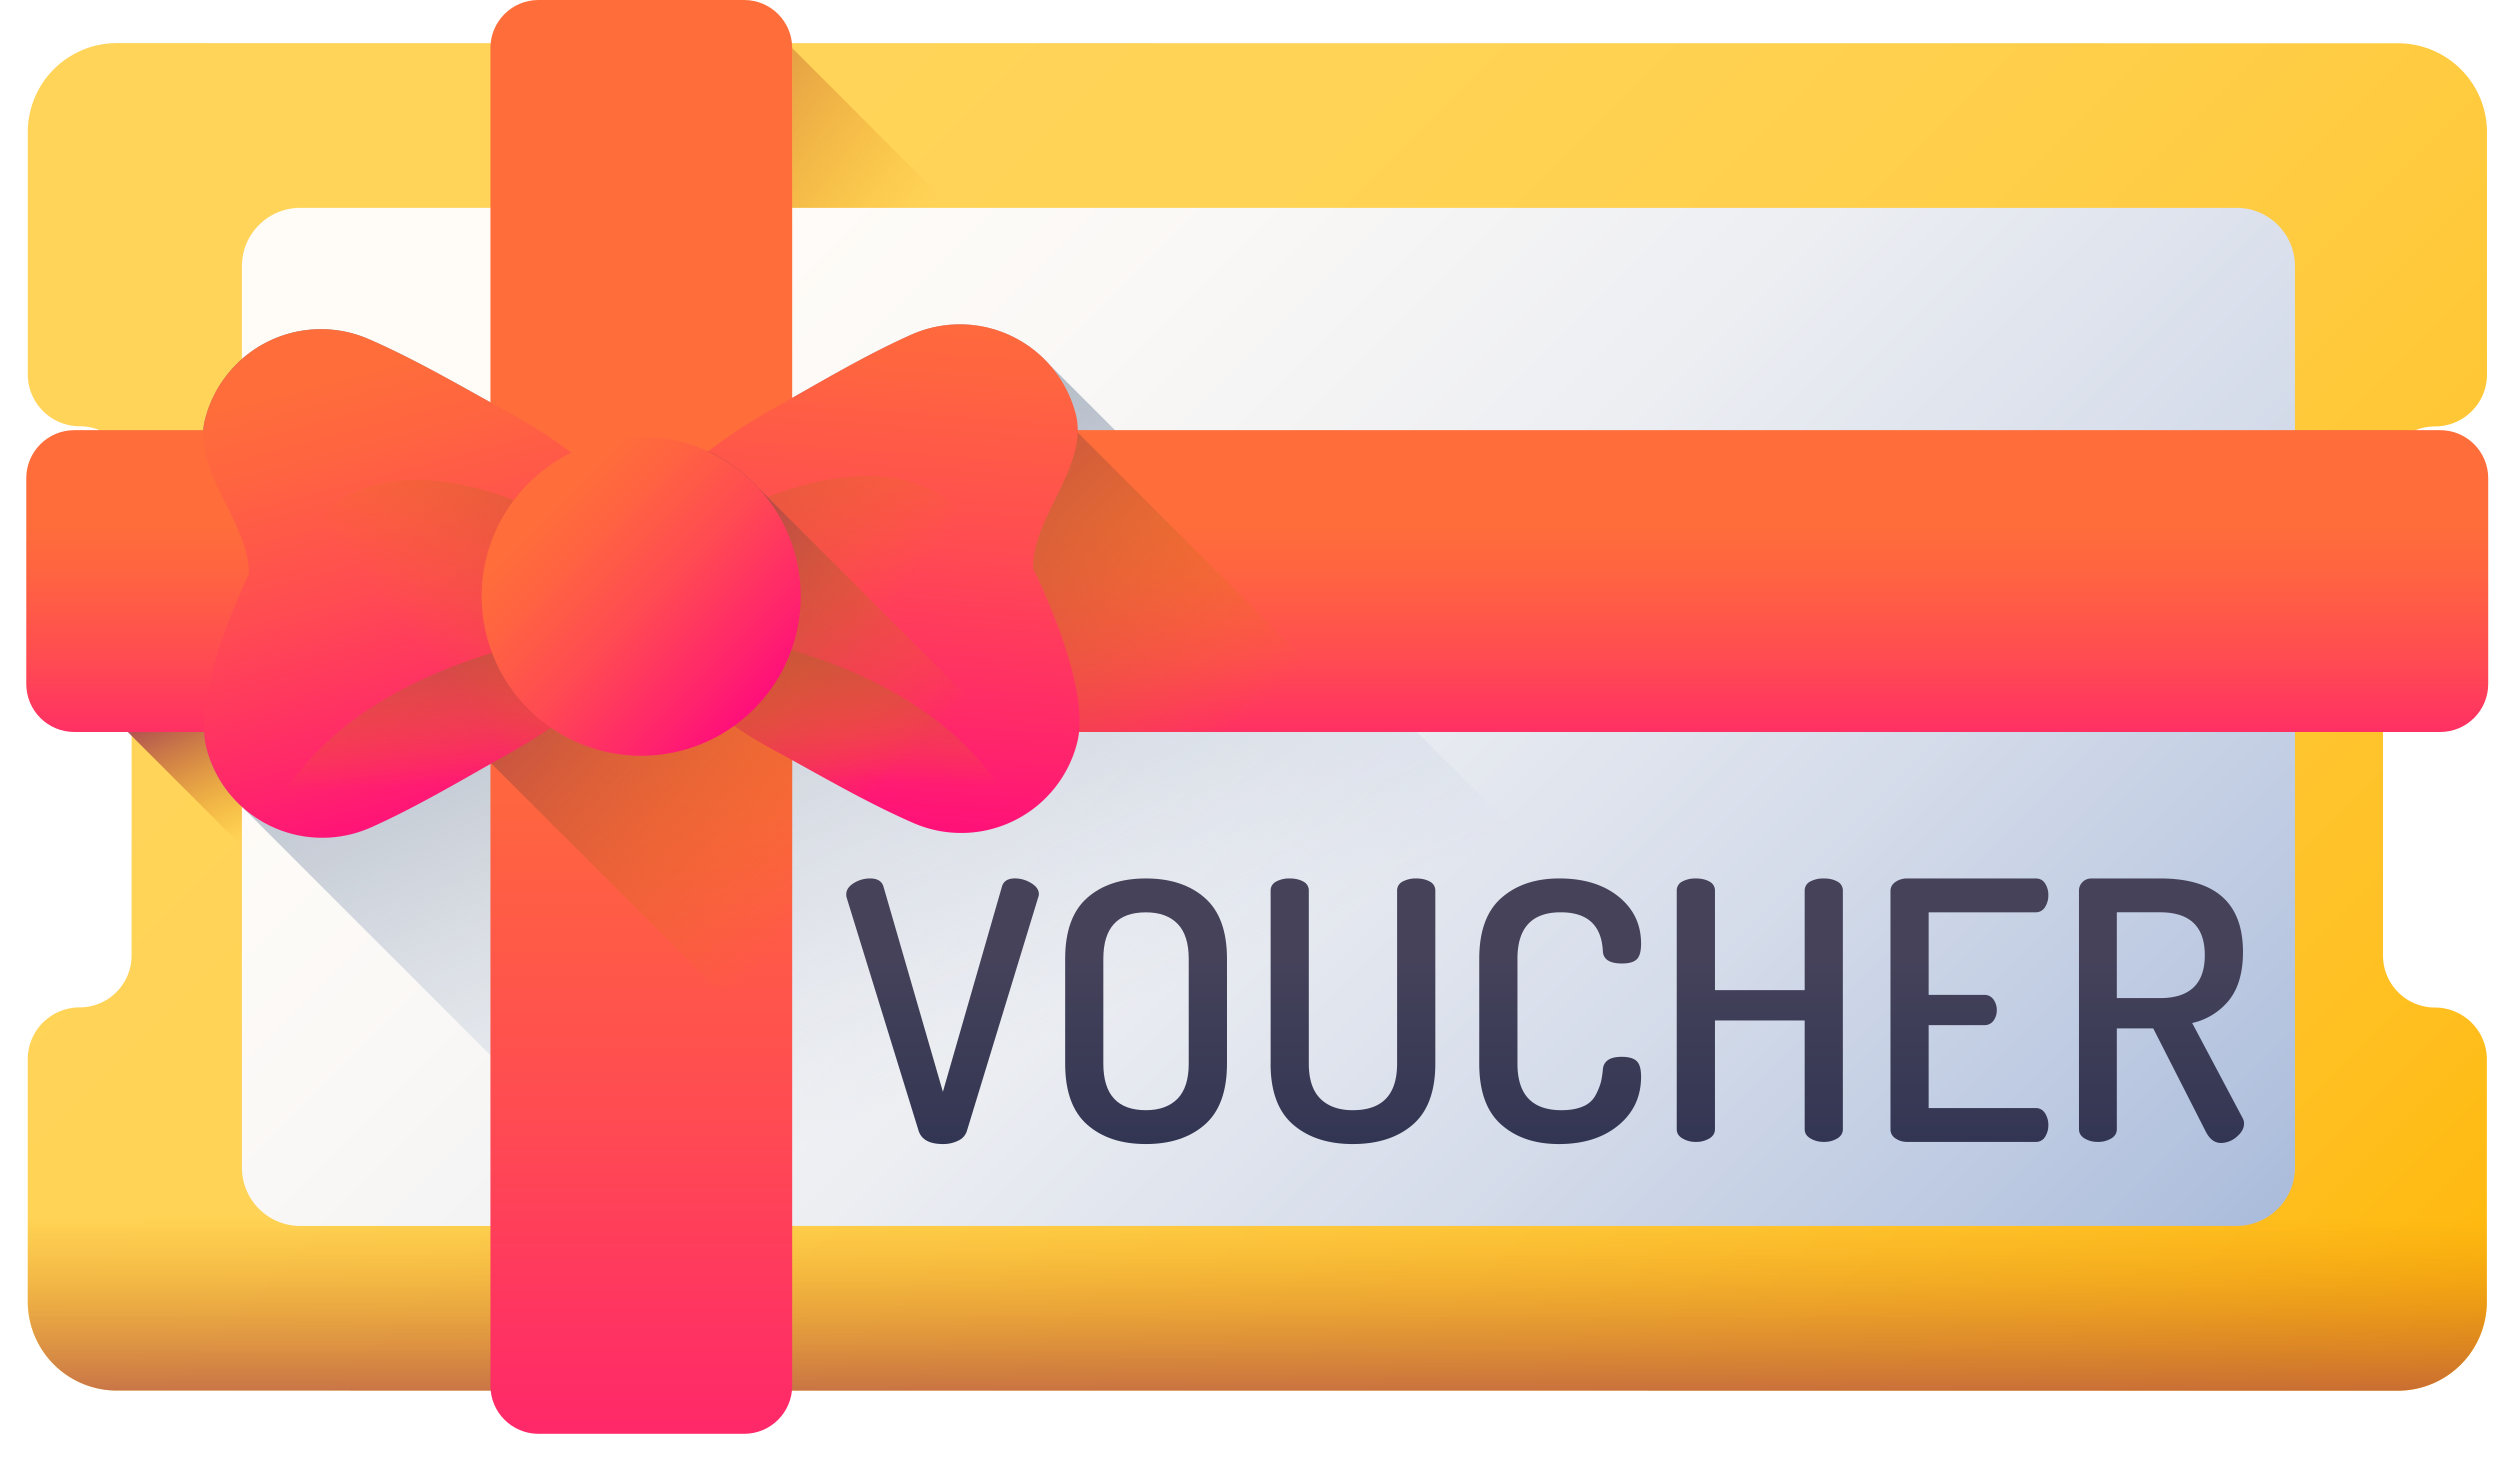 <svg xmlns="http://www.w3.org/2000/svg" width="63" height="37" fill="none"><path fill="url(#a)" d="M61.362 10.746c.723 0 1.31-.586 1.31-1.309V3.335a2.244 2.244 0 0 0-2.245-2.245L2.946 1.086A2.245 2.245 0 0 0 .7 3.33v6.103a1.31 1.31 0 0 0 1.308 1.309c.724 0 1.31.586 1.31 1.309l-.002 12.026c0 .723-.586 1.309-1.309 1.309-.722 0-1.308.586-1.308 1.309v6.102a2.245 2.245 0 0 0 2.243 2.245l57.483.003a2.244 2.244 0 0 0 2.244-2.243v-6.103c0-.723-.586-1.309-1.309-1.309a1.309 1.309 0 0 1-1.308-1.309V12.054c0-.722.587-1.308 1.31-1.308Z"/><path fill="url(#b)" d="M.7 27.121v5.677a2.244 2.244 0 0 0 2.243 2.244l57.482.003a2.244 2.244 0 0 0 2.244-2.243v-5.68H.7Z"/><path fill="url(#c)" d="m3.22 18.447 4.12 4.12v-4.12H3.22Z"/><path fill="url(#d)" d="m19.963 1.212 4.461 4.461h-4.461V1.212Z"/><path fill="url(#e)" d="M56.361 30.894H7.567a1.471 1.471 0 0 1-1.471-1.471V6.71c0-.814.659-1.472 1.471-1.472h48.794c.813 0 1.472.658 1.472 1.472v22.712c0 .813-.66 1.471-1.472 1.471Z"/><path fill="url(#f)" d="M26.445 9.187a3.02 3.02 0 0 0-3.485-.751c-1.218.545-2.39 1.257-3.462 1.853-.648.36-1.179.724-1.652 1.086a4.003 4.003 0 0 0-1.686-.37c-.631 0-1.228.145-1.76.405a13.4 13.4 0 0 0-1.629-1.044c-1.077-.586-2.255-1.287-3.479-1.82a3.016 3.016 0 0 0-4.13 2.041c-.318 1.3 1.127 2.585 1.113 3.878 0 0-1.447 2.921-1.074 4.383.154.605.48 1.113.908 1.495l12.14 12.14c.078.088.161.17.248.248a3.017 3.017 0 0 0 1.148.804l.011.004c.047.019.094.036.142.052l.018.006a3.3 3.3 0 0 0 .138.042l.024.006c.045.013.09.023.135.033l.03.007a3.148 3.148 0 0 0 .293.046l.04.005.123.009.046.002c.04.002.079.002.118.002h.05c.039 0 .077-.002.115-.004l.055-.004c.037-.002.074-.006.11-.01l.06-.007.107-.017.061-.01.106-.023.062-.014.106-.03c.02-.006.041-.011.061-.018.038-.012.076-.025.113-.039.018-.006.036-.011.053-.018.055-.021.11-.044.164-.068.762-.34 1.505-.746 2.217-1.149l.424-.24c.28-.159.553-.315.821-.464.377-.21.715-.42 1.025-.63l.045-.032a4 4 0 0 0 2.279.709c.873 0 1.68-.28 2.339-.752.314.21.657.42 1.04.628l.409.225c.826.457 1.704.96 2.613 1.388.151.072.304.141.456.207.055.024.11.046.165.067l.053.018.004.001.052.017.057.02c.02.006.041.01.06.017l.104.027.01.003.056.012.106.022.058.01.048.007.063.008.059.007.101.01h.017l.048.002.114.004h.056l.04-.001.073-.003.046-.002.105-.008.023-.003a2.233 2.233 0 0 0 .162-.022l.035-.006.02-.004a.276.276 0 0 0 .022-.003l.089-.019a2.75 2.75 0 0 0 .135-.033l.025-.007h.004l.023-.007a2.767 2.767 0 0 0 .43-.16l.024-.011.006-.002c.134-.064.262-.137.386-.22l.008-.005c.135-.09.262-.191.38-.302.002 0 .003-.002.004-.003.407-.382.715-.882.86-1.472.358-1.465-1.115-4.373-1.115-4.373-.026-1.292 1.406-2.591 1.076-3.887a2.982 2.982 0 0 0-.913-1.5L26.445 9.186Z"/><path fill="url(#g)" d="M.662 17.236V12.05c0-.668.542-1.21 1.211-1.21h59.62c.668 0 1.21.542 1.21 1.21v5.185c0 .669-.541 1.211-1.21 1.211H1.872c-.669 0-1.21-.542-1.21-1.211Z"/><path fill="url(#h)" d="M22.536 18.447h12.172L27.1 10.841h-4.565v7.606Z"/><path fill="url(#i)" d="M18.754 36.132h-5.185c-.669 0-1.21-.542-1.21-1.211V1.211C12.358.542 12.9 0 13.568 0h5.185c.668 0 1.21.542 1.21 1.211v33.71c0 .669-.541 1.211-1.21 1.211Z"/><path fill="url(#j)" d="m12.358 19.217 7.607 7.607V15.912h-7.607v3.305Z"/><path fill="url(#k)" d="M15.18 12.025c-.666-.55-1.399-1.11-2.409-1.66-1.077-.586-2.255-1.287-3.48-1.82a3.016 3.016 0 0 0-4.129 2.041c-.318 1.3 1.127 2.586 1.113 3.878 0 0-1.447 2.921-1.074 4.383A3.015 3.015 0 0 0 9.35 20.85c1.219-.545 2.39-1.257 3.462-1.853 1.005-.559 1.732-1.126 2.393-1.683a3.444 3.444 0 0 0-.025-5.289Z"/><path fill="url(#l)" d="M26.034 14.326c-.026-1.292 1.407-2.591 1.076-3.888a3.015 3.015 0 0 0-4.149-2.003c-1.218.545-2.39 1.257-3.462 1.853-1.005.56-1.732 1.126-2.393 1.683a3.445 3.445 0 0 0 .025 5.29c.666.55 1.398 1.11 2.409 1.66 1.077.585 2.255 1.286 3.48 1.82a3.015 3.015 0 0 0 4.129-2.042c.359-1.465-1.115-4.373-1.115-4.373Z"/><path fill="url(#m)" d="M15.204 17.315c.524-.44.878-.999 1.066-1.599-3.04.287-7.786 1.34-9.561 5.045a3.003 3.003 0 0 0 2.64.09c1.219-.545 2.39-1.258 3.462-1.853 1.005-.559 1.732-1.126 2.393-1.683Z"/><path fill="url(#n)" d="M7.533 14.466c.006 1.217.166 4.563 3.521 5.522.609-.335 1.197-.678 1.758-.99 1.005-.559 1.732-1.126 2.394-1.683a3.434 3.434 0 0 0 1.205-3.005s-1.762-.94-2.544-1.314c-4.224-2.022-6.342-.241-6.334 1.47Z"/><path fill="url(#o)" d="M17.13 17.26a3.42 3.42 0 0 1-1.081-1.588c3.042.258 7.798 1.267 9.608 4.955a3.004 3.004 0 0 1-2.639.114c-1.224-.533-2.402-1.235-3.479-1.82-1.01-.55-1.743-1.11-2.41-1.66Z"/><path fill="url(#p)" d="M24.776 14.34c.005 1.216-.123 4.564-3.47 5.555-.61-.33-1.202-.668-1.766-.974-1.01-.55-1.743-1.11-2.41-1.66a3.433 3.433 0 0 1-1.233-2.994s1.753-.957 2.531-1.338c4.206-2.062 6.34-.3 6.348 1.411Z"/><path fill="url(#q)" d="m26.622 19.803-7.523-7.523a4.037 4.037 0 0 0-1.253-.906c-.261.2-.505.399-.74.597a3.445 3.445 0 0 0 .025 5.29c.666.55 1.399 1.11 2.41 1.66 1.076.585 2.254 1.287 3.478 1.82a3.02 3.02 0 0 0 3.603-.938Z"/><path fill="url(#r)" d="M20.178 15.025a4.02 4.02 0 1 1-8.04 0 4.02 4.02 0 0 1 8.04 0Z"/><path fill="url(#s)" d="M21.326 22.536c0-.109.064-.203.19-.282a.766.766 0 0 1 .41-.117c.182 0 .293.066.336.2l1.499 5.176 1.49-5.177c.04-.133.15-.2.324-.2a.78.78 0 0 1 .41.118c.13.078.195.172.195.28a.296.296 0 0 1-.018.082l-1.797 5.886a.396.396 0 0 1-.217.242.845.845 0 0 1-.387.086c-.334 0-.536-.109-.61-.327l-1.816-5.885a.291.291 0 0 1-.009-.082Z"/><path fill="url(#t)" d="M26.842 26.805v-2.643c0-.696.184-1.208.554-1.535.369-.327.863-.49 1.48-.49.618 0 1.113.163 1.485.49.373.327.559.839.559 1.535v2.643c0 .696-.186 1.208-.559 1.535-.372.327-.867.49-1.485.49-.617 0-1.111-.163-1.48-.49-.37-.327-.554-.839-.554-1.535Zm.962 0c0 .781.358 1.172 1.072 1.172.345 0 .612-.098.8-.291.187-.194.28-.488.28-.881v-2.643c0-.394-.093-.687-.28-.881-.188-.194-.455-.29-.8-.29-.715 0-1.072.39-1.072 1.17v2.644Z"/><path fill="url(#u)" d="M32.02 26.805v-4.36c0-.102.046-.18.14-.23a.697.697 0 0 1 .34-.078c.134 0 .248.026.341.077a.248.248 0 0 1 .141.232v4.36c0 .393.097.687.29.88.195.194.467.291.818.291.745 0 1.117-.39 1.117-1.172v-4.36a.25.25 0 0 1 .142-.231.701.701 0 0 1 .34-.077c.133 0 .246.026.34.077a.25.25 0 0 1 .141.232v4.359c0 .697-.19 1.208-.567 1.535-.379.327-.883.49-1.513.49-.623 0-1.124-.163-1.503-.49-.379-.327-.568-.838-.568-1.535Z"/><path fill="url(#v)" d="M37.277 26.805v-2.643c0-.696.186-1.208.559-1.535.372-.327.858-.49 1.458-.49.617 0 1.115.152 1.494.458.378.306.567.7.567 1.185 0 .194-.036.326-.109.395-.072.07-.197.105-.372.105-.315 0-.476-.106-.482-.318-.036-.648-.39-.972-1.062-.972-.727 0-1.09.39-1.09 1.172v2.643c0 .781.37 1.172 1.108 1.172.218 0 .4-.032.545-.096a.618.618 0 0 0 .313-.277 1.58 1.58 0 0 0 .132-.318c.024-.09.043-.203.054-.336.019-.212.176-.318.473-.318.175 0 .301.035.377.105.075.07.113.201.113.395 0 .503-.19.911-.572 1.226-.381.315-.881.472-1.498.472-.6 0-1.084-.163-1.453-.49-.37-.327-.555-.839-.555-1.535Z"/><path fill="url(#w)" d="M42.254 28.458v-6.013a.25.25 0 0 1 .14-.231.703.703 0 0 1 .341-.077c.133 0 .247.025.34.077a.25.25 0 0 1 .142.231v2.507h2.261v-2.507a.25.25 0 0 1 .14-.231.703.703 0 0 1 .342-.077c.133 0 .246.025.34.077a.25.25 0 0 1 .14.231v6.013c0 .097-.046.174-.14.231a.637.637 0 0 1-.34.087.643.643 0 0 1-.336-.087c-.097-.057-.146-.134-.146-.231v-2.743h-2.261v2.743c0 .097-.048.174-.141.231a.637.637 0 0 1-.34.087.643.643 0 0 1-.337-.087c-.097-.057-.145-.134-.145-.231Z"/><path fill="url(#x)" d="M47.64 28.458v-6.004c0-.096.043-.174.128-.231a.519.519 0 0 1 .3-.086H51.3c.103 0 .182.042.236.126a.526.526 0 0 1 .082.291.539.539 0 0 1-.086.309.267.267 0 0 1-.232.127h-2.698v2.08h1.4c.096 0 .173.038.231.113a.447.447 0 0 1 .086.278.433.433 0 0 1-.082.259.272.272 0 0 1-.236.113h-1.399v2.09h2.698c.097 0 .174.041.232.126a.54.54 0 0 1 .086.309.526.526 0 0 1-.082.29.263.263 0 0 1-.236.128h-3.233a.519.519 0 0 1-.3-.087.267.267 0 0 1-.127-.231Z"/><path fill="url(#y)" d="M52.39 28.458v-6.013c0-.085.03-.157.091-.218.06-.06.137-.09.227-.09h1.726c1.393 0 2.089.617 2.089 1.852 0 .513-.115.915-.345 1.208a1.65 1.65 0 0 1-.935.583l1.27 2.394a.273.273 0 0 1 .037.137c0 .121-.062.233-.186.337a.61.61 0 0 1-.395.155c-.158 0-.284-.094-.381-.282l-1.327-2.606h-.917v2.542c0 .097-.047.175-.14.232a.638.638 0 0 1-.342.087.62.62 0 0 1-.33-.087c-.094-.057-.141-.134-.141-.231Zm.954-3.306h1.09c.75 0 1.127-.36 1.127-1.081 0-.72-.376-1.081-1.127-1.081h-1.09v2.162Z"/><defs><linearGradient id="a" x1="15.614" x2="57.557" y1="1.994" y2="43.938" gradientUnits="userSpaceOnUse"><stop stop-color="#FFD459"/><stop offset=".23" stop-color="#FFD355"/><stop offset=".436" stop-color="#FFCF4A"/><stop offset=".634" stop-color="#FFC838"/><stop offset=".825" stop-color="#FFBF1F"/><stop offset="1" stop-color="#FFB400"/></linearGradient><linearGradient id="b" x1="31.685" x2="31.685" y1="30.624" y2="36.851" gradientUnits="userSpaceOnUse"><stop stop-color="#E58200" stop-opacity="0"/><stop offset=".04" stop-color="#E27F04" stop-opacity=".039"/><stop offset=".467" stop-color="#C15D2F" stop-opacity=".467"/><stop offset=".802" stop-color="#AD4949" stop-opacity=".8"/><stop offset="1" stop-color="#A64153"/></linearGradient><linearGradient id="c" x1="6.432" x2="4.792" y1="21.08" y2="17.332" gradientUnits="userSpaceOnUse"><stop stop-color="#E58200" stop-opacity="0"/><stop offset=".04" stop-color="#E27F04" stop-opacity=".039"/><stop offset=".467" stop-color="#C15D2F" stop-opacity=".467"/><stop offset=".802" stop-color="#AD4949" stop-opacity=".8"/><stop offset="1" stop-color="#A64153"/></linearGradient><linearGradient id="d" x1="23.068" x2="13.559" y1="5.636" y2="-1.083" gradientUnits="userSpaceOnUse"><stop stop-color="#E58200" stop-opacity="0"/><stop offset=".04" stop-color="#E27F04" stop-opacity=".039"/><stop offset=".467" stop-color="#C15D2F" stop-opacity=".467"/><stop offset=".802" stop-color="#AD4949" stop-opacity=".8"/><stop offset="1" stop-color="#A64153"/></linearGradient><linearGradient id="e" x1="18.93" x2="52.945" y1="5.031" y2="39.051" gradientUnits="userSpaceOnUse"><stop stop-color="#FFFCF8"/><stop offset=".188" stop-color="#FAF8F6"/><stop offset=".404" stop-color="#ECEEF2"/><stop offset=".635" stop-color="#D5DCEA"/><stop offset=".875" stop-color="#B5C4DF"/><stop offset="1" stop-color="#A1B5D8"/></linearGradient><linearGradient id="f" x1="25.043" x2="14.393" y1="26.835" y2="2.492" gradientUnits="userSpaceOnUse"><stop stop-color="#A1B5D8" stop-opacity="0"/><stop offset=".034" stop-color="#9FB3D5" stop-opacity=".035"/><stop offset=".452" stop-color="#8898AF" stop-opacity=".451"/><stop offset=".788" stop-color="#798898" stop-opacity=".788"/><stop offset="1" stop-color="#748290"/></linearGradient><linearGradient id="g" x1="31.683" x2="31.683" y1="13.122" y2="21.363" gradientUnits="userSpaceOnUse"><stop stop-color="#FF6E3A"/><stop offset=".16" stop-color="#FF6440"/><stop offset=".427" stop-color="#FF4B52"/><stop offset=".766" stop-color="#FF216E"/><stop offset="1" stop-color="#FF0084"/></linearGradient><linearGradient id="h" x1="29.89" x2="20.972" y1="19.715" y2="10.798" gradientUnits="userSpaceOnUse"><stop stop-color="#E58200" stop-opacity="0"/><stop offset=".438" stop-color="#C4602C" stop-opacity=".439"/><stop offset=".795" stop-color="#AE4948" stop-opacity=".796"/><stop offset="1" stop-color="#A64153"/></linearGradient><linearGradient id="i" x1="16.162" x2="16.162" y1="15.97" y2="44.364" gradientUnits="userSpaceOnUse"><stop stop-color="#FF6E3A"/><stop offset=".16" stop-color="#FF6440"/><stop offset=".427" stop-color="#FF4B52"/><stop offset=".766" stop-color="#FF216E"/><stop offset="1" stop-color="#FF0084"/></linearGradient><linearGradient id="j" x1="21.031" x2="12.682" y1="22.434" y2="14.084" gradientUnits="userSpaceOnUse"><stop stop-color="#E58200" stop-opacity="0"/><stop offset=".438" stop-color="#C4602C" stop-opacity=".439"/><stop offset=".795" stop-color="#AE4948" stop-opacity=".796"/><stop offset="1" stop-color="#A64153"/></linearGradient><linearGradient id="k" x1="12.263" x2="8.873" y1="22.011" y2="9.194" gradientUnits="userSpaceOnUse"><stop stop-color="#FF0084"/><stop offset=".234" stop-color="#FF216E"/><stop offset=".573" stop-color="#FF4B52"/><stop offset=".84" stop-color="#FF6440"/><stop offset="1" stop-color="#FF6E3A"/></linearGradient><linearGradient id="l" x1="21.083" x2="22.241" y1="22.62" y2="6.908" gradientUnits="userSpaceOnUse"><stop stop-color="#FF0084"/><stop offset=".234" stop-color="#FF216E"/><stop offset=".573" stop-color="#FF4B52"/><stop offset=".84" stop-color="#FF6440"/><stop offset="1" stop-color="#FF6E3A"/></linearGradient><linearGradient id="m" x1="11.553" x2="11.314" y1="19.735" y2="14.873" gradientUnits="userSpaceOnUse"><stop stop-color="#E58200" stop-opacity="0"/><stop offset=".438" stop-color="#C4602C" stop-opacity=".439"/><stop offset=".795" stop-color="#AE4948" stop-opacity=".796"/><stop offset="1" stop-color="#A64153"/></linearGradient><linearGradient id="n" x1="10.415" x2="18.551" y1="16.127" y2="9.555" gradientUnits="userSpaceOnUse"><stop stop-color="#E58200" stop-opacity="0"/><stop offset=".438" stop-color="#C4602C" stop-opacity=".439"/><stop offset=".795" stop-color="#AE4948" stop-opacity=".796"/><stop offset="1" stop-color="#A64153"/></linearGradient><linearGradient id="o" x1="20.781" x2="20.974" y1="19.646" y2="14.781" gradientUnits="userSpaceOnUse"><stop stop-color="#E58200" stop-opacity="0"/><stop offset=".438" stop-color="#C4602C" stop-opacity=".439"/><stop offset=".795" stop-color="#AE4948" stop-opacity=".796"/><stop offset="1" stop-color="#A64153"/></linearGradient><linearGradient id="p" x1="21.888" x2="13.69" y1="16.026" y2="9.532" gradientUnits="userSpaceOnUse"><stop stop-color="#E58200" stop-opacity="0"/><stop offset=".438" stop-color="#C4602C" stop-opacity=".439"/><stop offset=".795" stop-color="#AE4948" stop-opacity=".796"/><stop offset="1" stop-color="#A64153"/></linearGradient><linearGradient id="q" x1="22.69" x2="16.427" y1="19.355" y2="13.092" gradientUnits="userSpaceOnUse"><stop stop-color="#E58200" stop-opacity="0"/><stop offset=".438" stop-color="#C4602C" stop-opacity=".439"/><stop offset=".795" stop-color="#AE4948" stop-opacity=".796"/><stop offset="1" stop-color="#A64153"/></linearGradient><linearGradient id="r" x1="13.834" x2="19.592" y1="12.7" y2="18.458" gradientUnits="userSpaceOnUse"><stop stop-color="#FF6E3A"/><stop offset=".16" stop-color="#FF6440"/><stop offset=".427" stop-color="#FF4B52"/><stop offset=".766" stop-color="#FF216E"/><stop offset="1" stop-color="#FF0084"/></linearGradient><linearGradient id="s" x1="23.753" x2="23.753" y1="24.122" y2="30.309" gradientUnits="userSpaceOnUse"><stop stop-color="#45425A"/><stop offset="1" stop-color="#2D3251"/></linearGradient><linearGradient id="t" x1="28.881" x2="28.881" y1="24.122" y2="30.309" gradientUnits="userSpaceOnUse"><stop stop-color="#45425A"/><stop offset="1" stop-color="#2D3251"/></linearGradient><linearGradient id="u" x1="34.095" x2="34.095" y1="24.122" y2="30.309" gradientUnits="userSpaceOnUse"><stop stop-color="#45425A"/><stop offset="1" stop-color="#2D3251"/></linearGradient><linearGradient id="v" x1="39.316" x2="39.316" y1="24.122" y2="30.309" gradientUnits="userSpaceOnUse"><stop stop-color="#45425A"/><stop offset="1" stop-color="#2D3251"/></linearGradient><linearGradient id="w" x1="44.347" x2="44.347" y1="24.122" y2="30.309" gradientUnits="userSpaceOnUse"><stop stop-color="#45425A"/><stop offset="1" stop-color="#2D3251"/></linearGradient><linearGradient id="x" x1="49.63" x2="49.63" y1="24.122" y2="30.309" gradientUnits="userSpaceOnUse"><stop stop-color="#45425A"/><stop offset="1" stop-color="#2D3251"/></linearGradient><linearGradient id="y" x1="54.471" x2="54.471" y1="24.122" y2="30.309" gradientUnits="userSpaceOnUse"><stop stop-color="#45425A"/><stop offset="1" stop-color="#2D3251"/></linearGradient></defs></svg>